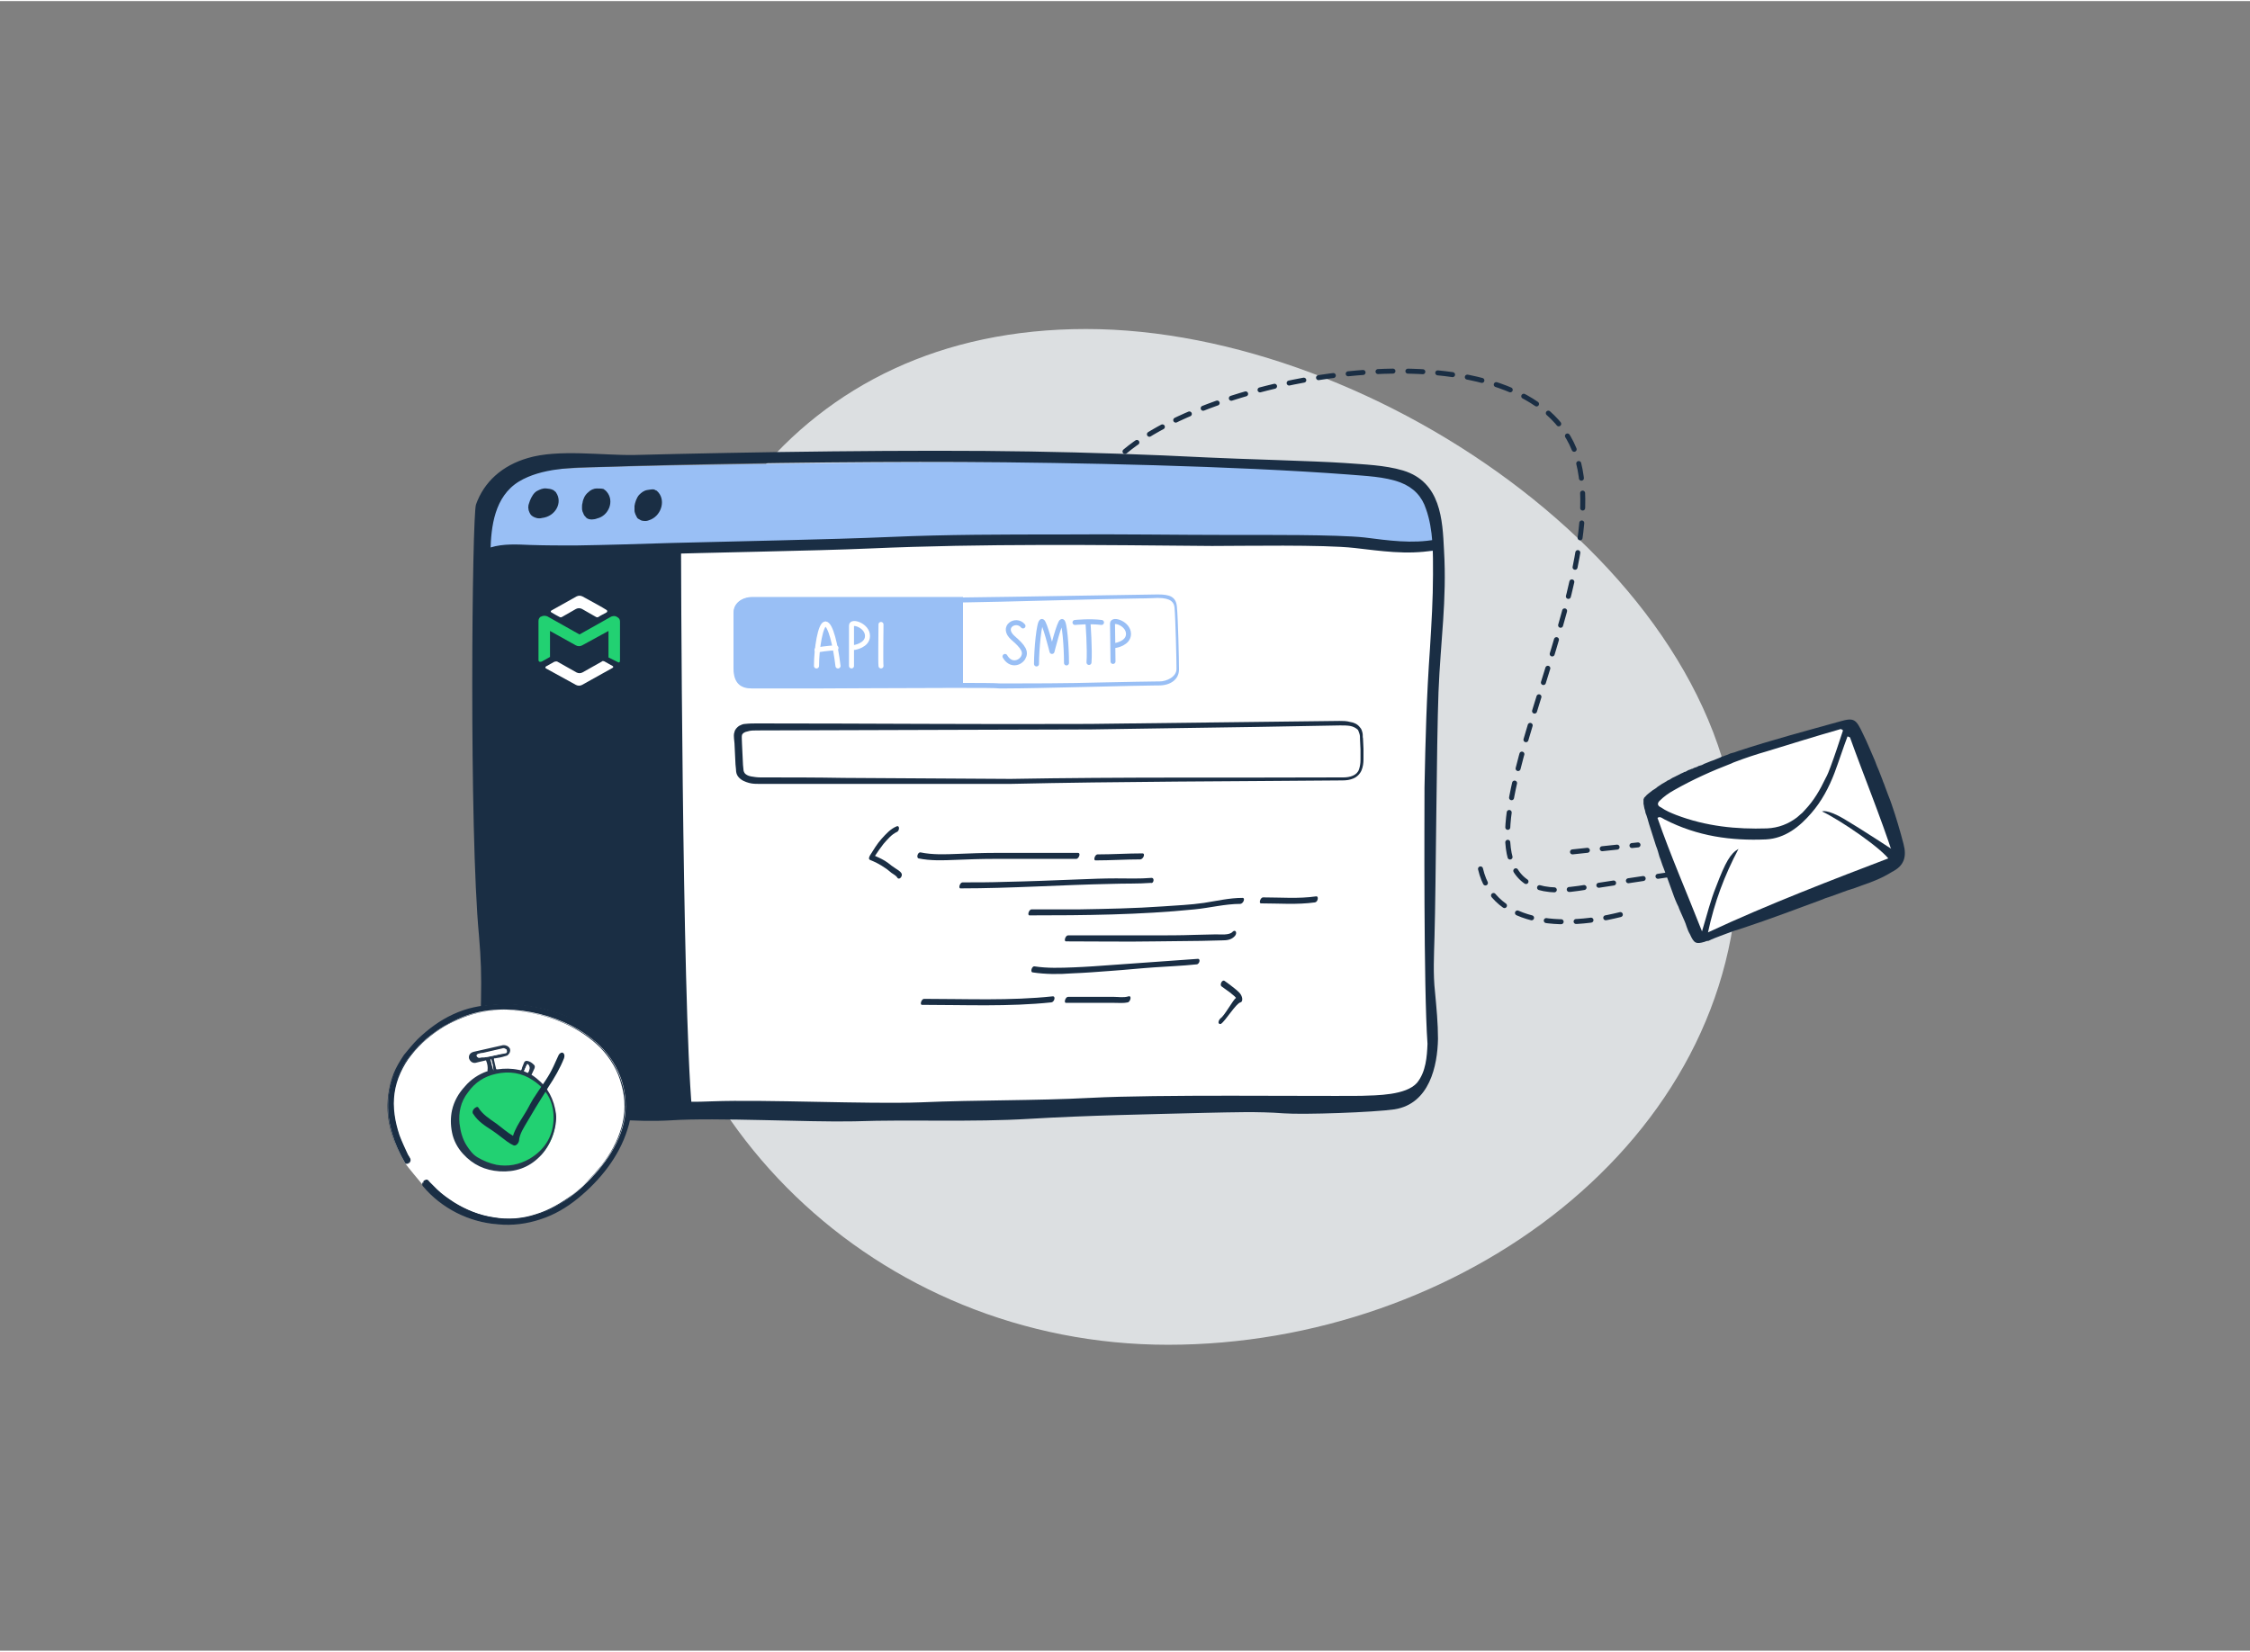 <svg xmlns="http://www.w3.org/2000/svg" xmlns:xlink="http://www.w3.org/1999/xlink" version="1.1" x="0px" y="0px" viewBox="0 0 450 330" style="enable-background:new 0 0 450 330;" xml:space="preserve" width="478"  height="351" >
<rect x="0" y="0" width="450" height="330" fill="#808080" stroke="none"/>
<style type="text/css">
	.st0{fill:#F9F9F7;}
	.st1{fill:#FEFEFE;}
	.st2{fill:#1A2E44;}
	.st3{fill:#FFFFFF;}
	.st4{fill:#99BFF5;}
	.st5{fill:#DCDFE1;}
	.st6{fill:#22D172;}
	.st7{fill-rule:evenodd;clip-rule:evenodd;fill:#FFE717;}
	.st8{fill-rule:evenodd;clip-rule:evenodd;fill:#273649;}
	.st9{fill:none;stroke:#1A2E44;stroke-width:1.458;stroke-linecap:round;stroke-linejoin:round;stroke-miterlimit:10;}
	.st10{fill:#F4F4EF;}
	.st11{fill:#FAFBFB;}
	.st12{fill:#F9C273;}
	.st13{fill:#1A2E44;stroke:#FFFFFF;stroke-width:0.633;stroke-linecap:square;}
	.st14{clip-path:url(#SVGID_14_);}
	.st15{clip-path:url(#SVGID_16_);}
	.st16{clip-path:url(#SVGID_18_);}
	.st17{fill:#E5E5E5;}
	.st18{clip-path:url(#SVGID_24_);}
	.st19{clip-path:url(#SVGID_26_);}
	.st20{clip-path:url(#SVGID_28_);}
	.st21{clip-path:url(#SVGID_30_);}
	.st22{clip-path:url(#SVGID_32_);}
	.st23{clip-path:url(#SVGID_34_);}
	.st24{fill:none;stroke:#1A2E44;stroke-width:6.49;stroke-linecap:round;stroke-linejoin:round;stroke-miterlimit:10;}
	.st25{clip-path:url(#SVGID_36_);}
	.st26{clip-path:url(#SVGID_38_);}
	.st27{fill:#97B4EF;}
	.st28{fill-rule:evenodd;clip-rule:evenodd;fill:#273649;stroke:#273649;stroke-width:1.543;stroke-linejoin:round;}
	.st29{fill:none;stroke:#1A2E44;stroke-width:5;stroke-linecap:round;stroke-linejoin:round;stroke-miterlimit:10;}
	.st30{clip-path:url(#SVGID_40_);}
	.st31{clip-path:url(#SVGID_42_);}
	.st32{fill:#FFFFFF;stroke:#1A2E44;stroke-width:1.988;stroke-linecap:square;}
	.st33{fill:none;stroke:#1A2E44;stroke-width:1.988;stroke-dasharray:5.963,5.963;}
	.st34{fill:none;stroke:#1A2E44;stroke-width:17;stroke-linecap:round;stroke-linejoin:round;stroke-miterlimit:10;}
	.st35{clip-path:url(#SVGID_44_);}
	.st36{clip-path:url(#SVGID_46_);}
	.st37{clip-path:url(#SVGID_48_);}
	.st38{fill:#FFFFFF;stroke:#1A2E44;stroke-width:2.879;stroke-linecap:square;}
	.st39{fill:none;stroke:#1A2E44;stroke-width:2.879;stroke-linecap:round;stroke-linejoin:round;stroke-dasharray:8.636,8.636;}
	.st40{clip-path:url(#SVGID_50_);}
	.st41{clip-path:url(#SVGID_52_);}
	.st42{fill:none;stroke:#1A2E44;stroke-width:2.957;stroke-linecap:round;stroke-linejoin:round;stroke-dasharray:8.871,8.871;}
	.st43{fill:none;stroke:#1A2E44;stroke-width:9;stroke-linecap:round;stroke-linejoin:round;stroke-miterlimit:10;}
	.st44{fill-rule:evenodd;clip-rule:evenodd;fill:#273649;stroke:#273649;stroke-width:1.476;stroke-linejoin:round;}
	.st45{fill:none;stroke:#1A2E44;stroke-width:4.781;stroke-linecap:round;stroke-linejoin:round;stroke-miterlimit:10;}
	.st46{fill-rule:evenodd;clip-rule:evenodd;fill:#273649;stroke:#273649;stroke-width:0.898;stroke-linejoin:round;}
	.st47{fill:none;stroke:#1A2E44;stroke-width:1.492;stroke-linecap:round;stroke-linejoin:round;stroke-dasharray:4.477,4.477;}
	.st48{fill:#17354A;}
	.st49{fill:#FDFDFE;}
	.st50{fill:#434D60;}
	.st51{fill:#2B4155;}
	.st52{fill:#354357;}
	.st53{fill:#FCFDFD;}
	.st54{fill:#213349;}
	.st55{fill:#22D173;}
	.st56{fill:#22D072;}
	.st57{fill:none;stroke:#213349;stroke-width:5.6;stroke-dasharray:10,10;}
	.st58{fill:none;stroke:#1A2E44;stroke-width:2.65;stroke-linecap:round;stroke-linejoin:round;stroke-dasharray:7.951,7.951;}
	.st59{fill:#1A2E44;stroke:#1A2E44;stroke-width:0.84;}
	.st60{fill:#1A2E44;stroke:#1A2E44;stroke-width:0.668;}
	.st61{clip-path:url(#SVGID_54_);}
	.st62{clip-path:url(#SVGID_56_);}
	.st63{fill:#FFFFFF;stroke:#1A2E44;stroke-width:1.535;stroke-linecap:square;}
	.st64{fill:none;stroke:#1A2E44;stroke-width:1.577;stroke-linecap:round;stroke-linejoin:round;stroke-dasharray:4.731,4.731;}
	.st65{fill:#1A2E44;stroke:#1A2E44;stroke-width:0.448;}
	.st66{fill:#1A2E44;stroke:#1A2E44;stroke-width:0.356;}
	.st67{fill:none;stroke:#1A2E44;stroke-width:2.59;stroke-linecap:round;stroke-linejoin:round;stroke-miterlimit:10;}
	.st68{clip-path:url(#SVGID_58_);}
	.st69{clip-path:url(#SVGID_60_);}
	.st70{fill:none;stroke:#1A2E44;stroke-width:2;stroke-linecap:round;stroke-linejoin:round;stroke-dasharray:7.951,7.951;}
	.st71{fill:none;stroke:#1A2E44;stroke-width:1.016;stroke-linecap:round;stroke-linejoin:round;stroke-dasharray:3.048,3.048;}
	.st72{fill:none;stroke:#1A2E44;stroke-width:0.993;stroke-linecap:round;stroke-linejoin:round;stroke-miterlimit:10;}
	.st73{fill:none;stroke:#1A2E44;stroke-width:0.997;stroke-linecap:round;stroke-linejoin:round;stroke-dasharray:2.99,2.99;}
	.st74{fill:none;stroke:#1A2E44;stroke-width:0.752;stroke-linecap:round;stroke-linejoin:round;stroke-dasharray:2.99,2.99;}
	.st75{clip-path:url(#SVGID_62_);}
	.st76{clip-path:url(#SVGID_64_);}
	.st77{fill:#FFFFFF;stroke:#1A2E44;stroke-width:1.108;stroke-linecap:square;}
	.st78{fill:none;stroke:#1A2E44;stroke-width:1.108;stroke-linecap:round;stroke-linejoin:round;stroke-dasharray:3.324,3.324;}
	.st79{fill:#1A2E44;stroke:#1A2E44;stroke-width:0.323;}
	.st80{fill:#1A2E44;stroke:#1A2E44;stroke-width:0.257;}
	.st81{fill:none;stroke:#1A2E44;stroke-width:1.202;stroke-linecap:round;stroke-linejoin:round;stroke-miterlimit:10;}
	.st82{clip-path:url(#SVGID_66_);}
	.st83{clip-path:url(#SVGID_68_);}
	.st84{fill:#FFFFFF;stroke:#1A2E44;stroke-width:1.341;stroke-linecap:square;}
	.st85{fill:none;stroke:#1A2E44;stroke-width:1.341;stroke-linecap:round;stroke-linejoin:round;stroke-dasharray:4.024,4.024;}
	.st86{fill:none;stroke:#1A2E44;stroke-width:1.23;stroke-linecap:round;stroke-linejoin:round;stroke-dasharray:3.69,3.69;}
	.st87{fill:none;stroke:#1A2E44;stroke-width:1.207;stroke-linecap:round;stroke-linejoin:round;stroke-dasharray:3.62,3.62;}
	.st88{fill:none;stroke:#1A2E44;stroke-width:0.91;stroke-linecap:round;stroke-linejoin:round;stroke-dasharray:3.62,3.62;}
	.st89{fill:#1A2E44;stroke:#1A2E44;stroke-width:0.392;}
	.st90{fill:#1A2E44;stroke:#1A2E44;stroke-width:0.311;}
	.st91{fill:none;stroke:#1A2E44;stroke-width:1.463;stroke-linecap:round;stroke-linejoin:round;stroke-miterlimit:10;}
	.st92{clip-path:url(#SVGID_70_);}
	.st93{clip-path:url(#SVGID_72_);}
	.st94{fill:#FFFFFF;stroke:#1A2E44;stroke-width:1.633;stroke-linecap:square;}
	.st95{fill:none;stroke:#1A2E44;stroke-width:1.633;stroke-linecap:round;stroke-linejoin:round;stroke-dasharray:4.899,4.899;}
	.st96{fill:none;stroke:#1A2E44;stroke-width:1.497;stroke-linecap:round;stroke-linejoin:round;stroke-dasharray:4.492,4.492;}
	.st97{fill:none;stroke:#1A2E44;stroke-width:1.469;stroke-linecap:round;stroke-linejoin:round;stroke-dasharray:4.407,4.407;}
	.st98{fill:none;stroke:#1A2E44;stroke-width:1.109;stroke-linecap:round;stroke-linejoin:round;stroke-dasharray:4.407,4.407;}
	.st99{fill:#1A2E44;stroke:#1A2E44;stroke-width:0.477;}
	.st100{fill:#1A2E44;stroke:#1A2E44;stroke-width:0.379;}
	.st101{fill:none;stroke:#1A2E44;stroke-width:1.427;stroke-linecap:round;stroke-linejoin:round;stroke-dasharray:4.281,4.281;}
	.st102{fill:none;stroke:#1A2E44;stroke-width:1.077;stroke-linecap:round;stroke-linejoin:round;stroke-dasharray:4.281,4.281;}
	.st103{opacity:0.37;}
	.st104{fill:#FEFEFE;stroke:#1A2E44;stroke-width:2.873;stroke-linecap:round;stroke-linejoin:round;stroke-miterlimit:10;}
	.st105{fill:#FEFEFE;stroke:#1A2E44;stroke-width:1.743;stroke-linecap:round;stroke-linejoin:round;stroke-miterlimit:10;}
	.st106{fill:#FEFEFE;stroke:#1A2E44;stroke-width:1.492;stroke-linecap:round;stroke-linejoin:round;stroke-miterlimit:10;}
	.st107{fill:#213349;stroke:#1A2E44;stroke-width:0.456;stroke-miterlimit:10;}
	.st108{fill:none;stroke:#213349;stroke-width:3;stroke-linecap:round;stroke-miterlimit:10;}
	.st109{fill:#F2F4F4;}
	.st110{fill:none;stroke:#FFFFFF;stroke-width:1.018;stroke-linecap:round;stroke-linejoin:round;stroke-miterlimit:10;}
	.st111{fill:none;stroke:#FFFFFF;stroke-linecap:round;stroke-linejoin:round;stroke-miterlimit:10;}
	.st112{fill:none;stroke:#99BFF5;stroke-linecap:round;stroke-linejoin:round;stroke-miterlimit:10;}
	.st113{fill:#172D42;}
	.st114{fill:#24374C;}
	.st115{fill:#182D42;}
	.st116{fill:#182E42;}
</style>
<g id="Слой_2">
</g>
<g id="Слой_1">
	<path class="st5" d="M217.2,65.6c58.2,0,130.4,50.2,130.4,106.4c0,56.1-55.8,96.8-114,96.8s-105.4-45.5-105.4-101.6   S159,65.6,217.2,65.6z"/>
	<g>
		<g>
			<path class="st3" d="M96.5,124.7c0.2-13.9-6.3-16.4,14.1-19.3c20.4-2.9,177.3,2.3,177.3,2.3s-3.2,81.3-1.3,102.9     c0.6,7.2-6.7,11.7-27.3,9c-18.1-2.3-68.4,5.2-103,2.7c-34.6-2.5-44.1,1.7-50.6-4.2c-6.5-5.9-8.2-16.6-7.5-31.7     C99,171.2,96.5,128.3,96.5,124.7z"/>
			<path class="st2" d="M96.5,124.7c0.2-13.9-6.3-16.4,14.1-19.3c20.4-2.9,25.6,2.3,25.6,2.3s0.2,92.5,2.2,114.1     c-12-1.2-26.8,0.6-32.7-3.7c-7.1-5.2-8.2-16.6-7.5-31.7C99,171.2,96.5,128.3,96.5,124.7z"/>
			<path class="st4" d="M98.2,98.8c2.7-5.2,11.7-5.3,26.7-5.7c15-0.4,123.6-2.4,153.1,1.3c0,0,7.8,2,8.7,6.6s1,9.1,1,9.1     s-30.2-2.1-51.2-2.7s-50.7,0.4-63.6,1.1s-73.9,1.4-75.7,1.5C95.4,110.1,98.2,98.8,98.2,98.8z"/>
			<path class="st2" d="M286.9,187.2c0.3-10.7,0.4-38.3,0.8-49c0.4-10.2,1.7-18.3,1.1-28.4c-0.3-6-0.6-13.6-8.2-15.9     c-3.7-1.1-7.8-1.2-11.7-1.5c-5.8-0.4-21.4-0.8-27.3-1.1c-11.9-0.6-23.7-1-35.5-1.2c-23.2-0.4-56.1,0.1-79.3,0.7     c-6.2,0.1-15.2-1.2-21.2,0.6c-5.2,1.5-8.8,4.8-10.4,9.3c-0.8,2.2-1.4,65.2,0.6,86.3c0.4,4.6,0.5,8.1,0.4,12.7     c-0.1,4.2-0.1,8.7,1.6,12.7c2.3,5.5,7.7,8.6,13.9,9.8c6.6,1.4,15.8,2.1,22.5,1.7c9-0.6,27.6,0.4,36.6,0.2     c11.8-0.4,23.5,0.2,35.1-0.5c11.8-0.7,23.6-0.9,35.3-1.2c5.2-0.1,10.3-0.3,15.5,0.1c4.1,0.3,18.1-0.2,22.2-0.8     c7-1.1,8.6-8.7,8.7-14.1c0-3.1-0.3-6.2-0.6-9.4C286.6,194.6,286.8,190.9,286.9,187.2z M285.5,208.6c-0.1,2.5-0.3,5.6-2.1,7.8     c-2.2,2.5-8,2.5-11.2,2.6c-11,0.1-40.6-0.3-54,0.4c-11.3,0.6-22.6,0.4-34,0.9c-10.7,0.4-31.1-0.6-41.8-0.2     c-6.3,0.3-12.6-0.2-18.8-0.3c-6-0.1-13-0.9-17.7-4.7c-6.5-5.2-5.5-13.8-5.4-20.8c0.1-4.4-0.4-5.7-0.7-10.2     c-0.4-5.1-0.8-27-1.1-32.1c-0.6-10.1-0.6-41.4-0.6-41.9c0.1-5,0.8-11,5.7-14c4.5-2.7,10.7-2.8,16-2.9c20.8-0.7,51.5-1.1,72.4-1     c22.6,0.1,54.9,0.8,77.4,2.5c3.5,0.3,7.3,0.4,10.5,1.6c2.6,1,4.3,2.8,5.1,5.3c1.5,4.2,1.4,8.9,1.4,13.1c0,4.9-0.3,9.8-0.6,14.7     c-0.7,10-0.9,17.9-1.1,27.9C284.9,162.5,284.7,197.3,285.5,208.6z"/>
			<path class="st2" d="M287.2,107.7c-4.8,0.9-9.5,0.2-14.3-0.4c-5.5-0.6-20.6-0.5-26.2-0.5c-11.5,0-23-0.2-34.5-0.1     c-11.4,0-22.8,0-34.2,0.5c-11.3,0.5-32.4,0.9-43.7,1.2c-6.3,0.2-12.8,0.4-19.2,0.5c-3,0-5.9,0-9-0.1c-2.6-0.1-5.4-0.3-8,0.5     c-1.1,0.3-1.7,2.6-0.3,2.2c2.4-0.7,5-0.6,7.5-0.5c2.6,0.1,5.4,0.1,8,0.1c5.6,0,11.2-0.2,16.8-0.4c11.4-0.4,32.5-0.7,43.9-1.2     c22.8-1,45.7-0.7,68.4-0.5c6.2,0,22.3-0.3,28.5,0.4c5.3,0.6,10.4,1.4,15.8,0.5C288.1,109.8,288.7,107.5,287.2,107.7z"/>
			<path class="st2" d="M111.2,98.3c0-0.1-0.1-0.1-0.2-0.2c-0.1-0.1-0.3-0.3-0.4-0.3c-0.3-0.2-1.1-0.3-1.3-0.3     c-0.7-0.1-1.3,0.2-1.9,0.5c-0.7,0.4-1.1,1.2-1.4,1.9c-0.1,0.3-0.2,0.6-0.3,0.9c0,0.3-0.1,0.5,0,0.8c0,0.3,0.1,0.4,0.2,0.7     c0.1,0.2,0.2,0.4,0.3,0.5c0.3,0.3,0.7,0.5,1.1,0.6c0.3,0.1,0.8,0.1,1.1,0C111.1,103.1,112.6,100.3,111.2,98.3z"/>
			<path class="st2" d="M121.3,98.1c-0.1-0.1-0.1-0.1-0.2-0.2c-0.1-0.1-0.3-0.2-0.4-0.3c-0.3-0.1-1.2-0.1-1.3-0.1     c-0.7,0-1.3,0.3-1.8,0.8c-0.6,0.5-1,1.3-1.1,2.1c-0.1,0.3-0.1,0.6-0.1,0.9c0,0.3,0,0.5,0.1,0.8c0.1,0.3,0.2,0.4,0.3,0.7     c0.1,0.2,0.3,0.3,0.4,0.5c0.3,0.3,0.7,0.4,1.2,0.4c0.3,0,0.8-0.1,1-0.2C121.7,103,123,100,121.3,98.1z"/>
			<path class="st2" d="M131.4,98c-0.1-0.1-0.1-0.1-0.2-0.1c-0.2-0.1-0.3-0.2-0.4-0.2c-0.3-0.1-1.2,0.1-1.3,0.1     c-0.7,0.1-1.2,0.5-1.7,1c-0.5,0.6-0.8,1.5-0.9,2.2c0,0.3,0,0.7,0,0.9c0,0.3,0.1,0.5,0.2,0.8c0.1,0.2,0.2,0.4,0.3,0.6     s0.3,0.3,0.5,0.4c0.4,0.3,0.8,0.3,1.3,0.3c0.3,0,0.7-0.2,1-0.3C132.4,102.7,133.2,99.6,131.4,98z"/>
		</g>
		<g>
			<path class="st3" d="M110.8,132.2l-1.6,0.9c-0.2,0.1-0.1,0.4,0,0.4l6,3.3c0.4,0.2,0.8,0.2,1.2,0l6.1-3.4c0.2-0.1,0.2-0.3,0-0.4     l-1.6-0.9c-0.2-0.1-0.5-0.1-0.5,0l-3.9,2.2c-0.4,0.2-0.8,0.2-1.2,0l-3.9-2.2C111.2,132.1,111,132.1,110.8,132.2z"/>
			<path class="st3" d="M115.3,119.1c0.4-0.2,0.8-0.2,1.2,0c0,0,4.6,2.5,4.8,2.7c0.2,0.1,0.2,0.4,0,0.5c-0.5,0.3-1.2,0.6-1.6,0.9     c-0.2,0.1-0.3,0.1-0.5,0l-2.8-1.6c-0.4-0.2-0.8-0.2-1.2,0l-2.8,1.6c-0.2,0.1-0.3,0.1-0.5,0c-0.4-0.2-1.1-0.6-1.6-0.9     c-0.2-0.1-0.2-0.3,0-0.4L115.3,119.1z"/>
			<path class="st6" d="M123.4,123.2c0.4,0.2,0.6,0.5,0.6,0.9v7.8c0,0.4-0.2,0.5-0.5,0.3l-1.8-0.9V126l-5.3,2.9     c-0.4,0.2-0.8,0.2-1.2,0L110,126v5.2l-1.6,0.9c-0.2,0.1-0.7,0.2-0.7-0.3v-7.8c0-0.4,0.2-0.8,0.6-0.9c0.6-0.3,1.2,0,1.2,0l6.4,3.6     l6.4-3.6C122.2,123.2,122.8,122.8,123.4,123.2z"/>
		</g>
	</g>
	<g>
		<path class="st3" d="M84.7,237c7.3,8.6,19.5,10.2,28.8,3.8c8.6-5.9,16-17,11.1-27.5c-4.8-10.3-19-14.1-29.3-12    c-5,1-9.9,4.4-13.2,8.1c-6,6.8-5.6,15.4-1.1,23C81.3,233,84.3,236.5,84.7,237z"/>
		<g>
			<path class="st2" d="M84.7,237c7.3,8.6,19.5,10.2,28.8,3.8c8.6-5.9,16-17,11.1-27.5c-4.8-10.3-19-14.1-29.3-12     c-5,1-9.9,4.4-13.2,8.1c-6,6.8-5.6,15.4-1.1,23c0.3,0.6,1.3-0.3,1-0.8c-3.7-6.3-4.9-13.6-0.6-19.8c2.8-4,7.1-7.1,11.7-8.8     c7.9-2.9,18.8-0.6,25.3,4.6c4.5,3.5,7.1,8.8,6.7,14.6c-0.5,5.8-4.2,10.8-8.3,14.7c-4.3,4.1-9.8,7-15.9,6.7     c-5.9-0.3-11.4-3.2-15.3-7.6C85.1,235.5,84.3,236.5,84.7,237z"/>
			<path class="st2" d="M84.8,236.9c3.7,4.3,9.1,7.1,14.7,7.5c2.8,0.2,5.7-0.1,8.4-1c2.7-0.9,5.2-2.4,7.4-4.1     c4.4-3.5,8.1-8.2,9.8-13.6c0.8-2.7,1.1-5.6,0.6-8.4c-0.5-2.8-1.8-5.4-3.6-7.6c-3.6-4.4-9-7-14.6-8.1c-2.8-0.6-5.6-0.8-8.5-0.6     c-1.4,0.1-2.8,0.3-4.2,0.6c-1.4,0.3-2.7,0.8-4,1.4c-2.6,1.2-4.9,2.9-7,4.8c-1,1-2,2-2.8,3.2c-0.8,1.2-1.5,2.4-2.1,3.7     c-1.1,2.6-1.5,5.5-1.2,8.3c0.3,2.8,1.2,5.6,2.5,8.1l0.5,0.9c0.1,0.2,0.2,0.3,0.3,0.5c0.1,0.1,0.3,0.2,0.4,0.1     c0.3-0.1,0.6-0.5,0.5-0.8c-0.1-0.3-0.3-0.6-0.5-0.9c-0.7-1.3-1.3-2.6-1.8-3.9c-0.9-2.7-1.4-5.6-1-8.4c0.2-1.4,0.6-2.8,1.2-4.1     c0.6-1.3,1.4-2.5,2.2-3.6c1.8-2.2,4-4.1,6.4-5.6c2.4-1.5,5.1-2.6,8-3.1c2.8-0.5,5.7-0.5,8.5,0c2.8,0.4,5.6,1.2,8.2,2.4     c2.6,1.2,5,2.8,7,4.8c2,2.1,3.5,4.6,4.2,7.4c0.8,2.8,0.8,5.7,0,8.5c-0.8,2.8-2.2,5.3-4,7.6c-1.8,2.2-3.8,4.3-6,6.1     c-2.2,1.8-4.8,3.2-7.5,4c-2.7,0.9-5.7,1.1-8.5,0.6c-2.8-0.4-5.6-1.5-8-3c-1.2-0.8-2.4-1.6-3.4-2.6c-0.5-0.5-1-1-1.5-1.5     c-0.1-0.1-0.2-0.3-0.4-0.3c-0.1-0.1-0.3,0-0.4,0.1C84.7,236.3,84.7,236.7,84.8,236.9z M84.6,237.1c-0.2-0.2-0.2-0.5-0.1-0.7     c0.1-0.2,0.2-0.4,0.4-0.5c0.2-0.1,0.4-0.2,0.6-0.1c0.2,0.1,0.3,0.3,0.4,0.4c0.5,0.5,1,1,1.5,1.5c1,1,2.2,1.8,3.4,2.6     c2.4,1.5,5.1,2.6,7.9,3c2.8,0.5,5.7,0.3,8.4-0.6c2.7-0.8,5.2-2.3,7.5-4c2.2-1.8,4.2-3.8,6-6.1c1.7-2.2,3.2-4.8,3.9-7.5     c0.8-2.7,0.8-5.7,0-8.4c-0.8-2.7-2.2-5.3-4.2-7.3c-2-2.1-4.4-3.6-7-4.8c-2.6-1.2-5.4-2-8.2-2.4c-2.8-0.5-5.7-0.5-8.5,0     c-2.8,0.5-5.5,1.6-7.9,3c-2.4,1.5-4.6,3.3-6.4,5.6c-0.9,1.1-1.6,2.3-2.2,3.6c-0.6,1.3-1,2.7-1.2,4.1c-0.4,2.8,0.1,5.7,1,8.4     c0.5,1.3,1.1,2.6,1.7,3.9c0.2,0.3,0.4,0.6,0.5,0.9c0.1,0.4-0.2,0.8-0.6,0.9c-0.2,0.1-0.4,0-0.5-0.1c-0.1-0.2-0.2-0.3-0.3-0.5     l-0.5-0.9c-1.3-2.5-2.3-5.3-2.6-8.1c-0.3-2.8,0.1-5.8,1.1-8.4c0.5-1.3,1.3-2.6,2.1-3.8c0.9-1.1,1.8-2.2,2.8-3.2     c2.1-2,4.4-3.7,7-4.9c1.3-0.6,2.7-1.1,4.1-1.4c1.4-0.3,2.8-0.5,4.3-0.6c2.9-0.2,5.7,0,8.6,0.6c2.8,0.6,5.6,1.5,8.1,2.8     c2.5,1.3,4.9,3.1,6.7,5.4c1.8,2.2,3.1,4.9,3.7,7.7c0.5,2.8,0.3,5.8-0.6,8.5c-1.7,5.5-5.5,10.2-9.9,13.8c-2.2,1.8-4.7,3.3-7.5,4.2     c-2.7,0.9-5.6,1.3-8.5,1C93.8,244.3,88.3,241.5,84.6,237.1z"/>
		</g>
	</g>
	<path class="st73" d="M225,90.1c19.8-16.6,83.4-26.7,90.7,2.2s-35.3,90.5,0,85.2c6.4-1,13.1-2,19.8-3"/>
	<g>
		<path class="st3" d="M330.4,160.6c-0.4-1.7,11.4-7.5,21.3-10.7s17.2-5.6,18-4.8c0.8,0.8,3.7,18.5-11.2,22.8    C343.5,172.3,331.3,164.3,330.4,160.6z"/>
		<path class="st2" d="M380.7,168.6c-0.7-2.7-1.5-5.4-2.4-8c-0.2-0.6-0.4-1.1-0.6-1.6c-0.1-0.3-0.2-0.5-0.3-0.8l0,0    c-0.1-0.3-0.2-0.5-0.3-0.8c-0.2-0.5-0.3-0.9-0.5-1.3c0-0.1-0.1-0.2-0.1-0.3c-0.2-0.6-0.5-1.2-0.7-1.8c-0.3-0.7-0.6-1.4-0.8-2l0,0    c-0.8-1.8-1.5-3.6-2.4-5.4c-1.4-3-1.8-3.3-4.6-2.5c-6.8,1.9-13.6,3.7-20.3,5.9c-0.5,0.2-1.1,0.4-1.6,0.5l0,0    c-0.2,0.1-0.5,0.2-0.7,0.3l0,0l0,0c-0.3,0.1-0.6,0.2-0.8,0.3c0,0,0,0-0.1,0c-0.1,0-0.3,0.1-0.4,0.2c-0.5,0.2-1,0.4-1.5,0.6    c-0.3,0.1-0.6,0.2-0.8,0.3c-0.3,0.1-0.7,0.3-1,0.4c-0.3,0.2-0.6,0.3-1,0.4c-0.1,0-0.1,0-0.2,0.1c-0.1,0-0.2,0.1-0.2,0.1    c-0.1,0-0.2,0.1-0.3,0.1c-0.1,0-0.2,0.1-0.3,0.1c-0.2,0.1-0.3,0.2-0.5,0.2c-0.2,0.1-0.4,0.2-0.5,0.2c0,0,0,0,0,0    c-0.2,0.1-0.3,0.1-0.4,0.2c-0.2,0.1-0.3,0.2-0.4,0.2c0,0-0.1,0-0.1,0c-0.3,0.2-0.7,0.3-1,0.5c-0.1,0.1-0.3,0.1-0.4,0.2    c-0.1,0.1-0.3,0.1-0.4,0.2l0,0c-0.1,0.1-0.3,0.1-0.4,0.2c-0.3,0.1-0.5,0.3-0.7,0.4c-0.1,0.1-0.3,0.1-0.4,0.2    c-0.1,0-0.2,0.1-0.3,0.2c-0.1,0-0.1,0-0.2,0.1c-0.2,0.1-0.5,0.3-0.7,0.4c-0.3,0.2-0.6,0.4-0.9,0.6c-0.3,0.3-0.7,0.5-1,0.7    c-0.6,0.5-1.1,0.8-1.4,1.2c-0.1,0.1-0.1,0.1-0.2,0.2c-0.1,0.1-0.1,0.1-0.1,0.2c0,0-0.1,0.1-0.1,0.2l0,0c0,0,0,0.1,0,0.2    c0,0,0,0.1,0,0.2s0,0.1,0,0.2c0,0,0,0.1,0,0.1c0,0,0,0.1,0,0.2c0.1,0.3,0.1,0.8,0.3,1.3c0,0.1,0.1,0.3,0.1,0.5    c0.3,0.7,0.5,1.5,0.7,2.2c0.5,1.5,0.9,2.9,1.4,4.4c0.3,0.7,0.5,1.5,0.7,2.2c0.3,0.7,0.5,1.5,0.8,2.2c0.6,1.6,1.2,3.2,1.8,4.9    c0.2,0.6,0.4,1.1,0.6,1.6c0.2,0.5,0.4,0.9,0.6,1.3c0,0.1,0.1,0.2,0.1,0.3c0.1,0.2,0.2,0.5,0.3,0.7c0.1,0.3,0.3,0.6,0.4,0.9l0,0    c0.3,0.7,0.6,1.3,0.8,2c0.2,0.6,0.4,1.1,0.7,1.6c0.8,1.8,1.2,2,2.9,1.5c0.2-0.1,0.5-0.2,0.8-0.2c0.8-0.4,1.6-0.7,2.4-1l0,0    c0.9-0.3,1.8-0.7,2.7-1c0.7-0.2,1.3-0.4,1.9-0.6c5.1-1.7,10.2-3.6,15.3-5.5c0.7-0.3,1.5-0.6,2.2-0.8c1.1-0.4,2.2-0.8,3.3-1.2    c1-0.3,1.9-0.6,2.9-1c2.1-0.7,4.1-1.5,6-2.7C380.8,173,381.4,171.2,380.7,168.6z M331.9,160c0.9-0.9,1.9-1.6,3-2.2    c3.7-2.1,7.5-3.8,11.4-5.3c0.2-0.1,0.4-0.2,0.7-0.3l0,0c2.1-0.8,4.2-1.5,6.3-2.1c4.9-1.5,9.7-3,14.6-4.4c0.2-0.1,0.4-0.1,0.7,0.2    c-0.8,2.4-1.6,4.9-2.5,7.3l0,0c-0.3,0.8-0.6,1.6-1,2.3c-1.1,2.3-2.3,4.4-4.1,6.3c-0.3,0.3-0.5,0.6-0.8,0.8    c-0.3,0.3-0.6,0.5-0.8,0.7c-1.7,1.3-3.7,2.1-6,2.2c-6.1,0.2-12.2-0.4-18.2-2.7c-1-0.4-2-0.8-3-1.5    C331.5,161,331.4,160.5,331.9,160z"/>
		<path class="st3" d="M370,147.3c2.8,7.8,6.1,15.8,8.7,23.8l0,0c-12.3,4.7-25.1,9.6-37.1,15.2c1.3-6.1,3.3-11.4,6.1-16.7    c-1.6,0.9-2.6,2.6-4.5,7.6c-1.1,2.7-1.8,5.6-2.8,8.9c-3.1-7.9-6.3-15.2-8.9-22.7c0.5-0.4,1,0.1,1.4,0.3c6.6,3.4,13.4,4.3,20.3,4    c3.8-0.2,6.7-2.5,9.1-5.3c2-2.3,3.5-5.1,4.6-8c0.9-2.4,1.7-4.9,2.6-7.3C369.6,147.1,369.8,147.2,370,147.3z"/>
		<path class="st2" d="M378.1,172.1c-1.4-2.4-10.1-8.3-13.7-10c0,0,1-0.5,4.4,1.5c3.4,2,10.4,6.6,10.4,6.6S379.1,173.8,378.1,172.1z    "/>
	</g>
	<path class="st73" d="M296.1,173.6c2.7,11.7,17.6,12.3,30.3,8.5"/>
	<line class="st73" x1="314.5" y1="170.2" x2="327.6" y2="168.8"/>
	<g>
		<g>
			<path class="st4" d="M231.6,119.4c2.6,0,3.2,0.9,3.3,1.9c0.2,2.2,0.4,10.3,0.4,12.3c0,1.6-2,2.5-3.4,2.5l-0.1,0     c-0.1,0-0.2,0-0.3,0c-1.4,0-5.9,0.1-11,0.2c-6.9,0.2-15.4,0.2-19,0.2c-0.6,0-1.1,0-1.4,0c-1.1-0.1-5.2-0.1-7.5-0.1h-1.3l-2,0     c-9.2,0-22,0.1-24.8,0.1c-1.3,0-3,0-5.1,0c-2.3,0-4.7,0-6.5,0c-1.1,0-2,0-2.5,0c-1.6,0-2.6-0.5-2.6-3v-11.2c0-1.2,1.1-2,2.8-2     h39.1c0.4,0,1,0,1.7,0c0.2,0,0.4,0,0.6,0c0.2,0,0.4,0,0.7,0c7.9-0.1,26.9-0.7,35-0.8c2,0,3.4-0.1,3.8-0.1L231.6,119.4      M231.6,118.7c-0.1,0-0.1,0-0.2,0c-2.1,0-29,0.5-38.8,0.6c-0.5,0-0.9,0-1.3,0c-0.7,0-1.3,0-1.7,0h-39.1c-2.3,0-3.8,1.3-3.8,3     v11.2c0,3.1,1.6,4,3.6,4c1.4,0,5.3,0,9,0c1.9,0,3.7,0,5.1,0c2.8,0,15.3-0.1,24.8-0.1c0.7,0,1.3,0,2,0h1.3c3.7,0,6.6,0,7.4,0.1     c0.3,0,0.8,0,1.4,0c6.1,0,26.7-0.6,30-0.6c0.1,0,0.2,0,0.3,0c0.1,0,0.1,0,0.2,0c2.3,0,4-1.2,4-3.2c0-2.1-0.2-10.2-0.4-12.3     C235.3,119.1,233.9,118.7,231.6,118.7L231.6,118.7z"/>
		</g>
		<g>
			<path class="st4" d="M192.6,119.2v18.1h-1.3c-9.6,0-23.8,0.1-26.7,0.1c-4.3,0.1-12.1,0-14.2,0c-2.1,0-3.6-0.9-3.6-4v-11.2     c0-1.7,1.5-3,3.8-3h39.1c0.4,0,1,0,1.7,0C191.7,119.2,192.1,119.2,192.6,119.2z"/>
		</g>
		<path class="st110" d="M163.3,133c0-3.5,0.8-8.4,1.8-8.4c1,0.1,2,4.2,2.5,8.4"/>
		<path class="st111" d="M170.3,133c0-1.6,0-7.1,0-8.1s3.2,0,3.2,2.1c0,1.9-2.6,2.3-2.6,2.3"/>
		<path class="st112" d="M222.6,132.1c0-1.6-0.1-6.6-0.1-7.6s3.2,0,3.2,2.1c0,1.9-2.6,2.3-2.6,2.3"/>
		<path class="st111" d="M163.4,129.8c0,0,2.2-0.4,3.8-0.4"/>
		<path class="st111" d="M176.2,124.7c0,1-0.1,7.5,0,8.3"/>
		<path class="st112" d="M204.6,125c-1.4-1.7-4.5,0.2-2,2.4c2.1,1.8,2.7,2.8,2,4c-0.7,1.1-2.5,1.6-3.6-0.3"/>
		<path class="st112" d="M207.3,132.6c0-2.7,0.5-8.6,1.1-8.5c0.5,0,2,6,2,6s1.5-6,2-6c0.5,0,0.9,4.9,0.9,8.3"/>
		<path class="st112" d="M215,124.3c0,0,3-0.3,5.3,0"/>
		<path class="st112" d="M217.8,132.3c0.2-2.6-0.2-7.9-0.2-7.9"/>
		<g>
			<path class="st2" d="M151.4,144.5c22.2,0,44.4,0.2,66.6,0.1l33.3-0.4l16.6-0.2c0.7,0,1.4,0,2.1,0.2c0.7,0.1,1.5,0.4,2,1.1     c0.3,0.3,0.4,0.7,0.5,1.1c0.1,0.4,0,0.8,0.1,1.1l0.1,2.1c0,0.7,0,1.4,0,2.1c0,0.7-0.1,1.5-0.4,2.2c-0.3,0.7-0.9,1.3-1.6,1.6     c-0.7,0.3-1.4,0.4-2.2,0.4c-22.2,0.2-44.4,0.2-66.6,0.7l-33.3,0c-5.5,0-11.1,0-16.6,0c-0.7,0-1.5,0-2.2-0.2     c-0.7-0.2-1.6-0.5-2.2-1.3c-0.3-0.4-0.4-0.9-0.4-1.4l-0.1-1l-0.1-2.1l-0.1-2.1l-0.1-1c0-0.3-0.1-0.8,0.1-1.3     c0.1-0.5,0.5-0.9,0.9-1.2c0.4-0.2,0.8-0.4,1.2-0.4C149.9,144.5,150.7,144.5,151.4,144.5z M151.4,145.9c-0.7,0-1.3,0-1.9,0.2     c-0.6,0.1-1,0.4-1.1,0.7c-0.1,0.3,0,1.2,0,1.8l0.1,2.1l0.1,2.1l0.1,1c0,0.2,0.1,0.4,0.2,0.6c0.2,0.3,0.7,0.6,1.3,0.7     c0.6,0.1,1.2,0.2,1.9,0.2c5.6,0,11.1,0,16.7,0.1l33.3,0.2c22.2-0.4,44.4-0.2,66.6-0.3c1.3,0,2.7-0.4,3.1-1.6     c0.2-0.6,0.3-1.2,0.3-1.9c0-0.7,0-1.4,0-2.1l-0.1-2.1c0-0.4,0-0.7-0.1-1c-0.1-0.3-0.2-0.6-0.3-0.8c-0.4-0.4-1-0.7-1.6-0.8     c-0.6-0.1-1.3-0.1-2-0.1l-16.6,0.3l-33.3,0.5C195.8,145.8,173.6,145.8,151.4,145.9z"/>
		</g>
		<g>
			<path class="st2" d="M215.6,170.4h-16.6c-2.5,0-5,0.1-7.5,0.2c-2.5,0.1-5,0.2-7.4-0.3c-0.5-0.1-0.9,1-0.4,1.2     c2.4,0.5,4.9,0.4,7.3,0.3c2.6-0.1,5.1-0.2,7.7-0.2h16.6C215.8,171.5,216.2,170.4,215.6,170.4z"/>
			<path class="st2" d="M228.5,170.5c-3,0-6,0.2-9,0.2c-0.5,0-0.9,1.2-0.4,1.2c3,0,6-0.2,9-0.2C228.7,171.6,229.1,170.5,228.5,170.5     z"/>
			<path class="st2" d="M230.3,175.4c-2.4,0.2-4.7,0.1-7.1,0.1c-2.5,0-4.9,0.1-7.4,0.2c-5,0.2-10,0.4-14.9,0.5     c-2.8,0.1-5.6,0.1-8.4,0.1c-0.5,0-0.9,1.2-0.4,1.2c10.1,0,20.1-0.7,30.2-0.9c2.6-0.1,5.3,0,7.9-0.2     C230.7,176.6,231,175.4,230.3,175.4z"/>
			<path class="st2" d="M248.5,179.4c-2.6,0-5.1,0.6-7.7,1c-2.7,0.4-5.5,0.5-8.2,0.7c-5.6,0.4-11.2,0.5-16.8,0.6c-3.2,0-6.3,0-9.5,0     c-0.5,0-0.9,1.2-0.4,1.2c11,0,22.1-0.1,33-1.2c3.1-0.3,6.1-1.1,9.2-1.1C248.7,180.5,249.1,179.4,248.5,179.4z"/>
			<path class="st2" d="M263.2,179.1c-3.5,0.5-7,0.2-10.6,0.2c-0.5,0-0.9,1.2-0.4,1.2c3.6,0,7.2,0.3,10.8-0.2     C263.6,180.2,263.8,179,263.2,179.1z"/>
			<path class="st2" d="M246.5,186.2c-0.6,0.7-2.4,0.5-3.3,0.5c-1.4,0-2.9,0.1-4.3,0.1c-2.8,0.1-5.6,0.1-8.3,0.1c-5.7,0-11.3,0-17,0     c-0.5,0-0.9,1.2-0.4,1.2c6.1,0,12.1,0.1,18.2,0c3,0,6-0.1,8.9-0.1c1.4,0,2.7-0.1,4.1-0.1c1,0,1.9-0.1,2.6-0.9     C247.5,186.4,247.1,185.6,246.5,186.2z"/>
			<path class="st2" d="M239.5,191.6c-5.6,0.4-11.2,0.8-16.8,1.2c-2.7,0.2-5.4,0.4-8,0.5c-2.6,0.1-5.2,0.2-7.8-0.2     c-0.5-0.1-0.9,1.1-0.4,1.2c2.6,0.4,5.3,0.4,7.9,0.2c2.6-0.1,5.2-0.3,7.8-0.5c2.9-0.2,5.7-0.5,8.6-0.7c2.8-0.2,5.7-0.3,8.5-0.6     C239.9,192.7,240.2,191.5,239.5,191.6z"/>
			<path class="st2" d="M210.5,199.1c-8.5,0.9-17.1,0.5-25.7,0.5c-0.5,0-0.9,1.2-0.4,1.2c8.6,0,17.3,0.4,25.9-0.5     C210.9,200.2,211.2,199,210.5,199.1z"/>
			<path class="st2" d="M225.7,199.1c-1,0.3-2,0.1-2.9,0.1c-1,0-2,0-3,0h-6.2c-0.5,0-0.9,1.2-0.4,1.2h6.5c1,0,2.1,0,3.1,0     c1,0,1.9,0.1,2.8-0.1C226.1,200.1,226.4,198.9,225.7,199.1z"/>
			<path class="st2" d="M248.4,199.3c-0.2-0.8-0.9-1.3-1.5-1.8c-0.6-0.5-1.3-1-2-1.5c-0.5-0.3-1,0.8-0.6,1.1     c0.6,0.4,1.2,0.9,1.8,1.3c0.3,0.3,0.8,0.6,1.1,1c-0.6,0.4-2.3,3.6-3.1,4.1c-0.2,0.2-0.4,0.5-0.4,0.8c0,0.3,0.3,0.4,0.5,0.3     c0.9-0.6,3-4.1,3.9-4.3C248.5,200.2,248.5,199.6,248.4,199.3z"/>
			<path class="st2" d="M180.3,174.5c-0.3-0.5-0.8-0.7-1.2-1c-0.5-0.3-1-0.7-1.5-1.1c-0.8-0.6-1.7-1-2.6-1.4     c0.5-0.8,1.1-1.6,1.7-2.4c0.8-0.9,1.6-1.9,2.7-2.4c0.5-0.2,0.6-1.4-0.1-1.1c-1.2,0.5-2.1,1.5-3,2.5c-0.9,1-1.6,2.2-2.3,3.3     c-0.1,0.2-0.4,0.7,0,0.9c1,0.4,2,0.9,3,1.6c0.5,0.3,0.9,0.7,1.3,1c0.4,0.3,0.9,0.5,1.2,1C179.9,175.9,180.6,175,180.3,174.5z"/>
		</g>
	</g>
	<g>
		<path class="st6" d="M91.3,224.9c-0.6-5.6,3.3-10.2,9.3-10.8c4.9-0.5,9.7,3.4,10.4,8.6c0.7,5.3-3.3,10.4-8.8,11    C96.8,234.3,91.9,230.4,91.3,224.9z"/>
		<path class="st114" d="M97.2,211.9c-0.4,0.1-0.9,0.2-1.3,0.3c-0.3,0.1-0.5,0.1-0.8,0.2c-0.6,0.1-1.1-0.3-1.3-0.9    c-0.1-0.6,0.2-1.1,0.9-1.3c1.8-0.4,3.5-0.8,5.3-1.2c0.4-0.1,0.7-0.2,1.1-0.1c0.4,0.1,0.7,0.3,0.9,0.7c0.1,0.4,0,0.8-0.3,1.1    c-0.2,0.3-0.5,0.3-0.8,0.4c-0.6,0.2-1.2,0.3-1.9,0.4c0,0-0.1,0-0.2,0c0,0.1,0,0.2,0,0.3c0.1,0.6,0.3,1.2,0.4,1.7    c0,0.2,0.1,0.2,0.3,0.2c1.4-0.2,2.8-0.2,4.2,0.1c0.2,0,0.4,0.1,0.5,0.1c0.1-0.1,0.2-0.3,0.2-0.5c0.1-0.3,0.3-0.7,0.4-1    c0.1-0.3,0.3-0.4,0.6-0.4c0.6,0.1,1,0.4,1.4,0.8c0.2,0.2,0.2,0.4,0.1,0.7c-0.2,0.4-0.4,0.9-0.6,1.3c0.4,0.2,0.7,0.5,1,0.7    c2.3,1.8,3.5,4.2,3.9,7.1c0.3,2.6-1.1,6.5-3.3,8.6c-2.2,2.2-4.9,3.1-8,2.9c-2.9-0.2-5.3-1.3-7.3-3.5c-1.1-1.2-1.9-2.7-2.2-4.3    c-0.3-1.5-0.3-3,0-4.4c0.4-1.8,1.3-3.4,2.6-4.8c1.2-1.4,2.7-2.4,4.4-3c0.1,0,0.2-0.1,0.1-0.2C97.6,213.3,97.5,212.6,97.2,211.9    C97.3,211.9,97.3,211.9,97.2,211.9z M91.9,224.5c0.2,1.7,0.6,3.1,1.4,4.4c0.6,0.9,1.2,1.8,2.2,2.4c1.2,0.7,2.4,1.2,3.8,1.5    c2.3,0.4,4.5,0,6.6-1.2c2.9-1.7,4.6-4.3,4.8-7.6c0.2-3.5-1.2-6.2-4.1-8.1c-2.2-1.5-4.7-1.9-7.4-1.3c-2.3,0.5-4.2,1.7-5.6,3.7    C92.1,220.2,91.7,222.4,91.9,224.5z M96.9,211.3c1.4-0.2,2.8-0.6,4.2-0.8c0.2,0,0.3-0.2,0.3-0.4c0-0.2-0.1-0.3-0.2-0.4    c-0.2-0.1-0.4-0.2-0.6-0.1c-1.3,0.3-2.6,0.6-3.9,0.9c-0.3,0.1-0.7,0.2-1,0.2c-0.2,0-0.3,0.2-0.3,0.4c0,0.1,0.2,0.2,0.3,0.3    c0.1,0,0.2,0,0.3,0C96.2,211.3,96.5,211.3,96.9,211.3z M105.6,214.4c0.2-0.5,0.4-1,0.2-1.5c-0.1-0.1-0.2-0.2-0.3-0.3    c-0.1,0.1-0.2,0.2-0.2,0.3c-0.2,0.4-0.3,0.8-0.5,1.1C105.1,214.2,105.3,214.3,105.6,214.4z M98.7,213.9    C98.7,213.8,98.8,213.8,98.7,213.9c-0.1-0.8-0.2-1.5-0.4-2.1c0,0-0.1-0.1-0.1-0.1c0,0.1-0.1,0.1,0,0.2c0.1,0.6,0.3,1.3,0.5,1.9    C98.6,213.7,98.7,213.8,98.7,213.9z"/>
		<path class="st3" d="M96.9,211.3c-0.3,0-0.7,0-1,0c-0.1,0-0.2,0-0.3,0c-0.1-0.1-0.3-0.2-0.3-0.3c0-0.2,0.1-0.3,0.3-0.4    c0.3-0.1,0.7-0.2,1-0.2c1.3-0.3,2.6-0.6,3.9-0.9c0.2-0.1,0.4,0,0.6,0.1c0.2,0.1,0.3,0.2,0.2,0.4c0,0.2-0.1,0.4-0.3,0.4    C99.7,210.7,98.3,211.1,96.9,211.3z"/>
		<path class="st3" d="M105.6,214.4c-0.3-0.1-0.5-0.2-0.8-0.3c0.2-0.4,0.3-0.8,0.5-1.1c0.1-0.1,0.2-0.2,0.2-0.3    c0.1,0.1,0.2,0.2,0.3,0.3C106.1,213.5,105.8,214,105.6,214.4z"/>
		<path class="st3" d="M98.7,213.9c0-0.1-0.1-0.2-0.1-0.2c-0.2-0.6-0.3-1.3-0.5-1.9c0,0,0-0.1,0-0.2c0,0,0.1,0.1,0.1,0.1    C98.5,212.4,98.6,213.1,98.7,213.9C98.8,213.8,98.7,213.8,98.7,213.9z"/>
	</g>
	<path class="st113" d="M112.6,210.4c-0.3-0.2-0.8,0.2-0.9,0.5c-1.6,3.6-1.8,3.9-4,7.1c-2,2.9-1.3,2.3-3.2,5.3   c-0.7,1.1-1.5,2.4-1.9,3.7c-1.2-0.7-2.3-1.7-3.4-2.5c-1.3-0.9-2.7-1.8-3.5-3.1c-0.2-0.4-0.7,0-0.9,0.2c-0.3,0.3-0.4,0.8-0.1,1.1   c0.9,1.4,2.3,2.3,3.7,3.2c0.7,0.5,1.3,0.9,1.9,1.4c0.8,0.6,1.5,1.2,2.4,1.6c0.5,0.2,1-0.4,1.1-0.9c0.1-1.4,1-2.7,1.7-3.9   c0.8-1.3,0.8-1.4,1.6-2.7c2-3.3,0.6-0.9,2.6-4.2c1.2-1.8,2.3-3.7,3.1-5.7C112.9,211.2,113,210.7,112.6,210.4z"/>
</g>
</svg>